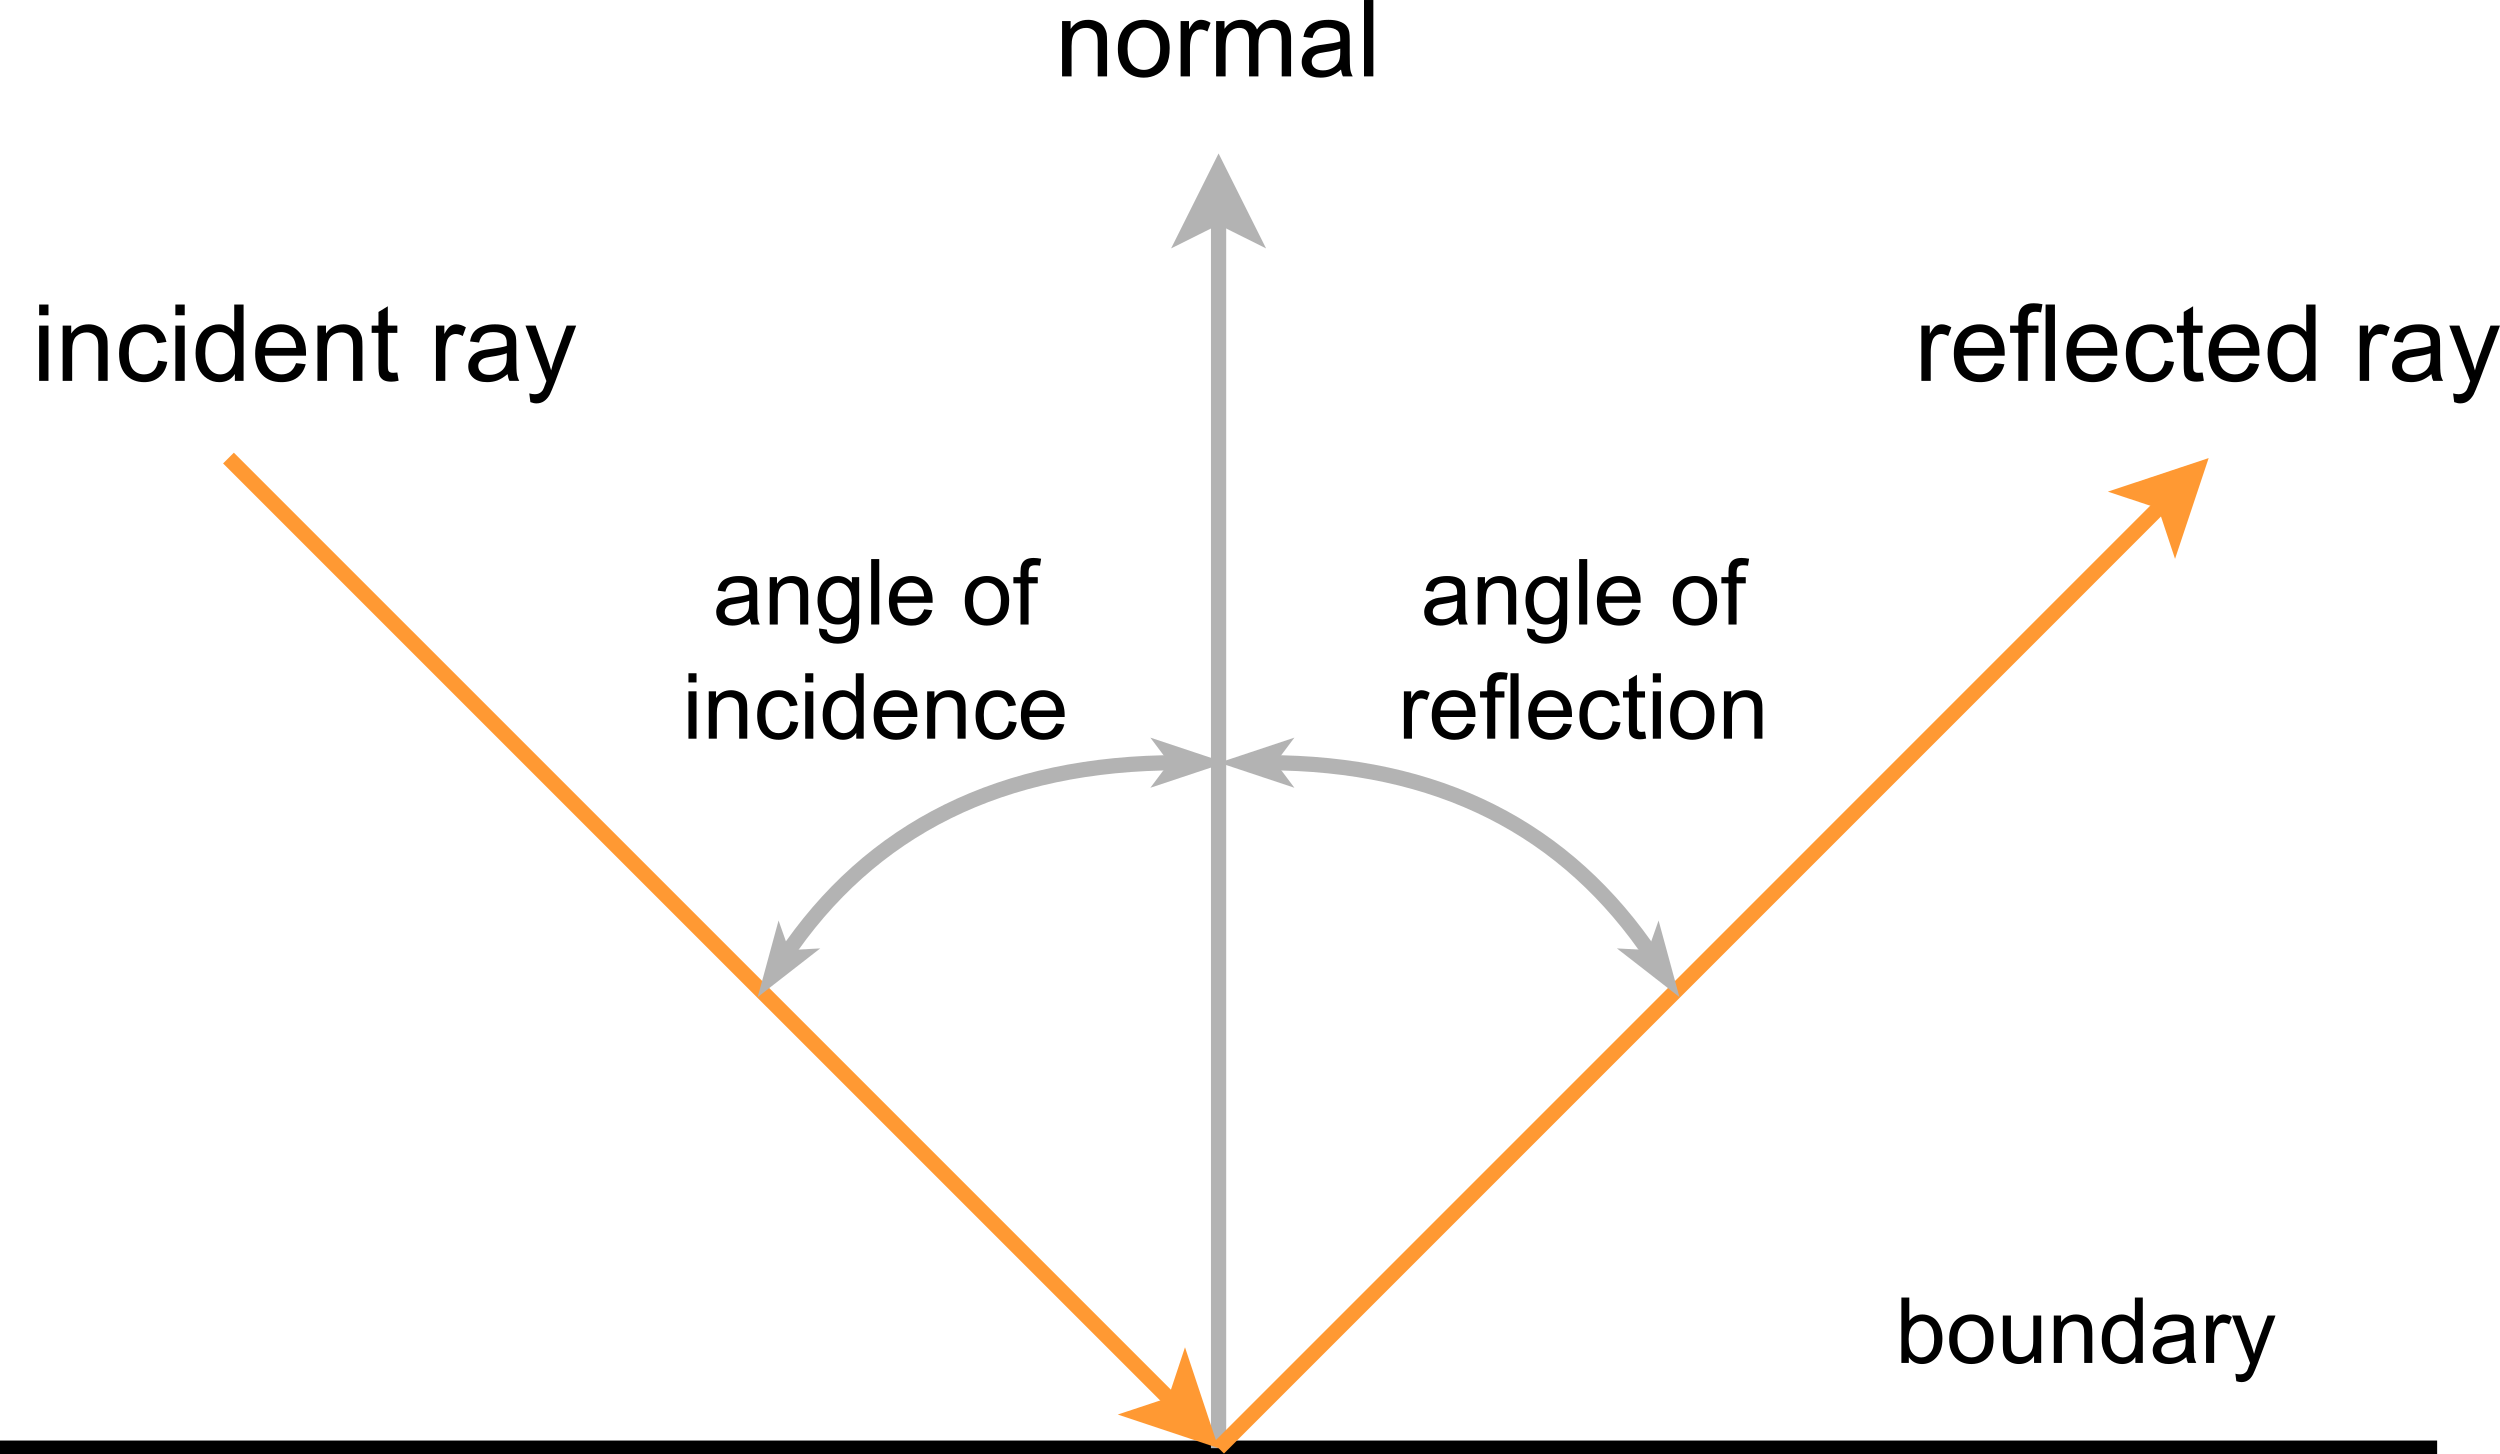 <?xml version="1.0" encoding="UTF-8" standalone="no"?>
<svg
   width="246.519pt"
   height="143.406pt"
   viewBox="0 0 246.519 143.406"
   version="1.1"
   id="svg702"
   content="%3Cmxfile%20host%3D%22app.diagrams.net%22%20modified%3D%222023-03-20T16%3A37%3A26.126Z%22%20agent%3D%225.0%20(X11%3B%20Linux%20x86_64)%20AppleWebKit%2F537.36%20(KHTML%2C%20like%20Gecko)%20Chrome%2F111.0.0.0%20Safari%2F537.36%22%20version%3D%2221.0.8%22%20etag%3D%22r8iJMtRQsde5p8gAmBaJ%22%20type%3D%22google%22%3E%3Cdiagram%20name%3D%22Page-1%22%20id%3D%22lM3KytFyArPr8g4kqbtb%22%3E7Vzfj%2BMmEP5rIrUPrWzIz8dN7vb6UqnSVuozsUnC1TY%2BTDbZ%2FvXFNsQ2kMTJ2U6y8a60GwYYzHwfmJlBGcBFuP%2FGULz5k%2Fo4GADH3w%2FglwEAs9FY%2FE0FH1IwdnPBmhE%2FF5UEb%2BQ%2FLIWOlG6Jj5NKQ05pwElcFXo0irDHKzLEGN1Vm61oUB01RmtsCN48FJjSf4jPN7l0CiaF%2FA9M1hs1sjue5TUhUo3lTJIN8umuJIJfB3DBKOX5p3C%2FwEFqO2WXvN%2FrkdrDgzEc8TodQN7hHQVbOTf5XPxDTXbN6DaWzTDjeG8zMVqq5o75CO5hYoIQmIaYsw%2FRRClyoOwj2QCckRTsCuNC1WhTMixwpBBJQNcH7cWcxQc5bbsJ4HkT4Mh%2FSWkjShGNhHC%2B4aHQ98UVH4V5Ih%2BnyhxRSjij%2Fx5YIaY9z7Vh36BUYSBgN1Bp%2BiPL7JWM4QBx8l5Vb7OIHOEvSsTAJXNrRkzolnlYtipzR3WUwEGg46Yp4oitMTcUZYAcplkLo%2BFFGHkBShLiXQZTLlnQgLJMIZxnv6JmRYKgJF8ib%2BrDewZWLazxGXzqAq0rgq3hPGofZw3NlYOgg2z4v77OZvARcNa2z0lDKLe4nMc9zDdczmB2mjDN4Tw5j7O3Ze8ZjCmoJuh%2Fb0h0GnjEuL1PVvVKgqBQXiqZjBH18qQJVO9K%2Bdjr4e5541ThdocNbRCuW484Ah70UWoWpw2SEw8M7OMUPMw1XsvKac%2FKO2ClcvmOkan2bqazRad3Q6wE%2BjJqmJUzCyvHAU9fZTR7joKe4x9bqip%2BSzI2vIgGLoj3GfKqXnxap%2F9RtBY9gUNX6XiRJ5znyMNKvXiwfIS8sbEWhMfHq2Svsk56ROUXrhShgKyjdAUIymEhn6f%2BIxFu9IusCInvp8PMdxvC8VuMvHTMHUPxmTd8KhGeJ0ckShVn5cExF7UG52WHaRViVSytiIllRejH4WucUMX%2Bn4F%2FeAR%2BiXiqJKP8I8HeJMgS1aGJ6rQtVN32UGV4FWCPC0s9Oaxqfx5VF2%2BXMIOO9m6JOaHR08PtTsDZvRq0BLctYngGbhPYxjaCiLIQBUcJkYuXTJc8L3OgSZVxWzuDGbhcpvNDUs39GbyJnXg4rJ6UJx0avEYEsfWExnCouQpTx7TAIXpeMYEei7nKBjXCa1XQbbSow8M3qRBtOTVjbv4IT%2F2hkFOhmfDUGLA2xXIgT3qnVgs2khJyawSuOrEgwtOV17AF9fDhOYu6jXCyRtDlp7Js37dhrIwpex9yq4XJTsZDalDuydNwri1IcRzF%2B8nD3Qjax03EKU49XIrmtkg%2FXioO2EIUPdCfMBmngH36vMeNmdOn4zRe1riA1fOygx2tT8hVeWm7dNZn5JrOyB1jvborfLOUnPUyWp%2BSaxbl7pM11stnfU6undULtEholzjbYnh9Uq5dvPUzaYdZOeu1rj4r9zjU6TAtZ71s1Qc9ugt6aK8FWNNFuOIUr%2BjSach6kf2YJOhD1maGs0Goa4QyHzaQcKDUw1EHXr1LuBoHZ%2FWoc3GAa2Z%2F4KYCCdAWeG3jJGoeKzhDURISQdPidNofOk5wFXR3YIVXXCO7wBFlKHdExyhMbRktkzhr4PwiScFF9a%2B9oyr3FrVI1V5j8Vza8lTh57wkdmFooMtbYtAM7RUROcsuWVlCIfbJNvzEyGivXXcMfh%2BZu2Jb0JjhudJ%2BZX3JPRsgh3LzcIhi8d0T%2BVGn%2BAIP%2BPV%2F%3C%2Fdiagram%3E%3C%2Fmxfile%3E"
   xmlns:xlink="http://www.w3.org/1999/xlink"
   xmlns="http://www.w3.org/2000/svg"
   xmlns:svg="http://www.w3.org/2000/svg">
  <defs
     id="defs116">
    <g
       id="g105">
      <g
         id="glyph-0-0" />
      <g
         id="glyph-0-1">
        <path
           d="m 3.641,-0.578 c -0.293,0.25 -0.574,0.43 -0.844,0.531 -0.273,0.102 -0.562,0.156 -0.875,0.156 -0.512,0 -0.906,-0.125 -1.188,-0.375 -0.273,-0.25 -0.406,-0.57 -0.406,-0.969 0,-0.227 0.051,-0.438 0.156,-0.625 0.102,-0.188 0.238,-0.336 0.406,-0.453 C 1.055,-2.426 1.25,-2.516 1.469,-2.578 1.613,-2.617 1.848,-2.656 2.172,-2.688 c 0.633,-0.082 1.102,-0.176 1.406,-0.281 0,-0.102 0,-0.172 0,-0.203 0,-0.32 -0.074,-0.551 -0.219,-0.688 -0.199,-0.176 -0.5,-0.266 -0.906,-0.266 -0.375,0 -0.652,0.07 -0.828,0.203 -0.18,0.125 -0.309,0.355 -0.391,0.688 L 0.469,-3.344 C 0.531,-3.676 0.641,-3.941 0.797,-4.141 0.961,-4.348 1.195,-4.504 1.5,-4.609 1.812,-4.723 2.172,-4.781 2.578,-4.781 c 0.395,0 0.719,0.047 0.969,0.141 0.25,0.094 0.43,0.215 0.547,0.359 0.113,0.137 0.195,0.312 0.25,0.531 0.02,0.137 0.031,0.383 0.031,0.734 v 1.062 c 0,0.73 0.016,1.195 0.047,1.391 C 4.461,-0.363 4.531,-0.176 4.625,0 H 3.797 c -0.074,-0.164 -0.125,-0.359 -0.156,-0.578 z m -0.062,-1.766 c -0.293,0.117 -0.727,0.215 -1.297,0.297 -0.324,0.043 -0.555,0.094 -0.688,0.156 -0.137,0.062 -0.242,0.152 -0.312,0.266 -0.074,0.105 -0.109,0.23 -0.109,0.375 0,0.211 0.078,0.387 0.234,0.531 0.164,0.137 0.398,0.203 0.703,0.203 0.312,0 0.582,-0.066 0.812,-0.203 0.238,-0.133 0.414,-0.316 0.531,-0.547 0.082,-0.176 0.125,-0.441 0.125,-0.797 z m 0,0"
           id="path3" />
      </g>
      <g
         id="glyph-0-2">
        <path
           d="M 0.594,0 V -4.672 H 1.312 v 0.656 c 0.344,-0.508 0.836,-0.766 1.484,-0.766 0.281,0 0.535,0.055 0.766,0.156 0.238,0.094 0.414,0.227 0.531,0.391 0.125,0.168 0.207,0.367 0.25,0.594 C 4.375,-3.492 4.391,-3.238 4.391,-2.875 V 0 H 3.594 V -2.844 C 3.594,-3.164 3.562,-3.406 3.5,-3.562 3.445,-3.727 3.336,-3.859 3.172,-3.953 3.016,-4.047 2.832,-4.094 2.625,-4.094 2.289,-4.094 2,-3.984 1.75,-3.766 1.508,-3.555 1.391,-3.148 1.391,-2.547 V 0 Z m 0,0"
           id="path6" />
      </g>
      <g
         id="glyph-0-3">
        <path
           d="M 0.453,0.391 1.219,0.5 C 1.25,0.738 1.336,0.91 1.484,1.016 c 0.195,0.145 0.469,0.219 0.812,0.219 0.363,0 0.645,-0.074 0.844,-0.219 C 3.336,0.867 3.473,0.664 3.547,0.406 3.586,0.238 3.609,-0.098 3.609,-0.609 3.254,-0.203 2.82,0 2.312,0 1.664,0 1.164,-0.227 0.812,-0.688 0.469,-1.156 0.297,-1.711 0.297,-2.359 c 0,-0.445 0.078,-0.859 0.234,-1.234 0.164,-0.383 0.398,-0.676 0.703,-0.875 0.301,-0.207 0.66,-0.312 1.078,-0.312 0.551,0 1.008,0.227 1.375,0.672 v -0.562 h 0.719 v 4.031 c 0,0.727 -0.074,1.242 -0.219,1.547 -0.148,0.312 -0.383,0.551 -0.703,0.719 -0.324,0.176 -0.719,0.266 -1.188,0.266 -0.555,0 -1,-0.125 -1.344,-0.375 -0.344,-0.25 -0.512,-0.625 -0.5,-1.125 z m 0.656,-2.812 c 0,0.617 0.117,1.062 0.359,1.344 0.238,0.281 0.547,0.422 0.922,0.422 0.363,0 0.664,-0.141 0.906,-0.422 0.25,-0.281 0.375,-0.719 0.375,-1.312 0,-0.57 -0.133,-1.004 -0.391,-1.297 -0.25,-0.289 -0.555,-0.438 -0.906,-0.438 -0.355,0 -0.656,0.148 -0.906,0.438 -0.242,0.281 -0.359,0.703 -0.359,1.266 z m 0,0"
           id="path9" />
      </g>
      <g
         id="glyph-0-4">
        <path
           d="M 0.578,0 V -6.453 H 1.375 V 0 Z m 0,0"
           id="path12" />
      </g>
      <g
         id="glyph-0-5">
        <path
           d="m 3.797,-1.5 0.812,0.094 c -0.125,0.48 -0.367,0.855 -0.719,1.125 -0.344,0.262 -0.789,0.391 -1.328,0.391 -0.688,0 -1.234,-0.207 -1.641,-0.625 -0.398,-0.426 -0.594,-1.02 -0.594,-1.781 0,-0.789 0.203,-1.398 0.609,-1.828 0.406,-0.438 0.93,-0.656 1.578,-0.656 0.625,0 1.133,0.215 1.531,0.641 0.395,0.43 0.594,1.027 0.594,1.797 0,0.043 0,0.109 0,0.203 H 1.156 c 0.02,0.523 0.16,0.918 0.422,1.188 0.27,0.273 0.598,0.406 0.984,0.406 0.289,0 0.535,-0.07 0.734,-0.219 0.207,-0.156 0.375,-0.398 0.5,-0.734 z M 1.188,-2.781 H 3.797 C 3.766,-3.176 3.664,-3.473 3.5,-3.672 3.25,-3.973 2.922,-4.125 2.516,-4.125 c -0.355,0 -0.656,0.121 -0.906,0.359 -0.25,0.242 -0.391,0.57 -0.422,0.984 z m 0,0"
           id="path15" />
      </g>
      <g
         id="glyph-0-6" />
      <g
         id="glyph-0-7">
        <path
           d="m 0.297,-2.344 c 0,-0.863 0.238,-1.504 0.719,-1.922 0.406,-0.344 0.895,-0.516 1.469,-0.516 0.645,0 1.172,0.215 1.578,0.641 0.406,0.418 0.609,0.996 0.609,1.734 0,0.605 -0.09,1.078 -0.266,1.422 -0.18,0.344 -0.438,0.617 -0.781,0.812 -0.344,0.188 -0.727,0.281 -1.141,0.281 -0.648,0 -1.172,-0.207 -1.578,-0.625 C 0.5,-0.941 0.297,-1.551 0.297,-2.344 Z m 0.812,0 c 0,0.605 0.129,1.059 0.391,1.359 0.258,0.293 0.586,0.438 0.984,0.438 0.395,0 0.723,-0.145 0.984,-0.438 0.258,-0.301 0.391,-0.758 0.391,-1.375 0,-0.582 -0.133,-1.02 -0.391,-1.312 C 3.207,-3.973 2.879,-4.125 2.484,-4.125 2.086,-4.125 1.758,-3.973 1.5,-3.672 1.238,-3.379 1.109,-2.938 1.109,-2.344 Z m 0,0"
           id="path19" />
      </g>
      <g
         id="glyph-0-8">
        <path
           d="M 0.781,0 V -4.062 H 0.078 V -4.672 H 0.781 v -0.5 c 0,-0.312 0.031,-0.547 0.094,-0.703 0.07,-0.207 0.203,-0.375 0.391,-0.5 0.195,-0.125 0.469,-0.188 0.812,-0.188 0.219,0 0.461,0.027 0.734,0.078 l -0.109,0.688 C 2.535,-5.828 2.379,-5.844 2.234,-5.844 c -0.242,0 -0.414,0.055 -0.516,0.156 -0.094,0.105 -0.141,0.297 -0.141,0.578 v 0.438 h 0.906 V -4.062 H 1.578 V 0 Z m 0,0"
           id="path22" />
      </g>
      <g
         id="glyph-0-9">
        <path
           d="m 0.594,-5.547 v -0.906 h 0.797 v 0.906 z M 0.594,0 V -4.672 H 1.391 V 0 Z m 0,0"
           id="path25" />
      </g>
      <g
         id="glyph-0-10">
        <path
           d="m 3.641,-1.719 0.781,0.109 c -0.086,0.531 -0.305,0.953 -0.656,1.266 -0.344,0.305 -0.773,0.453 -1.281,0.453 -0.648,0 -1.164,-0.207 -1.547,-0.625 C 0.551,-0.941 0.359,-1.539 0.359,-2.312 c 0,-0.508 0.082,-0.953 0.25,-1.328 0.164,-0.383 0.414,-0.672 0.75,-0.859 0.344,-0.188 0.719,-0.281 1.125,-0.281 0.508,0 0.926,0.133 1.25,0.391 0.32,0.25 0.523,0.617 0.609,1.094 L 3.578,-3.188 C 3.504,-3.5 3.375,-3.734 3.188,-3.891 3,-4.047 2.773,-4.125 2.516,-4.125 c -0.398,0 -0.719,0.148 -0.969,0.438 -0.25,0.281 -0.375,0.73 -0.375,1.344 0,0.625 0.117,1.086 0.359,1.375 0.238,0.281 0.551,0.422 0.938,0.422 0.312,0 0.57,-0.094 0.781,-0.281 0.207,-0.195 0.336,-0.492 0.391,-0.891 z m 0,0"
           id="path28" />
      </g>
      <g
         id="glyph-0-11">
        <path
           d="M 3.625,0 V -0.594 C 3.332,-0.125 2.895,0.109 2.312,0.109 c -0.367,0 -0.703,-0.105 -1.016,-0.312 C 0.984,-0.41 0.738,-0.695 0.562,-1.062 c -0.168,-0.363 -0.25,-0.785 -0.25,-1.266 0,-0.469 0.078,-0.891 0.234,-1.266 0.156,-0.383 0.383,-0.676 0.688,-0.875 0.312,-0.207 0.66,-0.312 1.047,-0.312 0.281,0 0.531,0.062 0.75,0.188 0.227,0.117 0.41,0.266 0.547,0.453 v -2.312 h 0.781 V 0 Z m -2.5,-2.328 c 0,0.594 0.125,1.043 0.375,1.344 0.25,0.293 0.547,0.438 0.891,0.438 0.352,0 0.648,-0.141 0.891,-0.422 0.238,-0.281 0.359,-0.711 0.359,-1.297 0,-0.645 -0.125,-1.113 -0.375,-1.406 C 3.023,-3.973 2.723,-4.125 2.359,-4.125 2.004,-4.125 1.707,-3.977 1.469,-3.688 1.238,-3.406 1.125,-2.953 1.125,-2.328 Z m 0,0"
           id="path31" />
      </g>
      <g
         id="glyph-0-12">
        <path
           d="m 0.578,0 v -4.672 h 0.719 v 0.703 c 0.188,-0.332 0.352,-0.551 0.5,-0.656 0.156,-0.102 0.328,-0.156 0.516,-0.156 0.27,0 0.539,0.086 0.812,0.25 L 2.859,-3.797 C 2.66,-3.91 2.461,-3.969 2.266,-3.969 c -0.168,0 -0.324,0.055 -0.469,0.156 -0.137,0.105 -0.23,0.25 -0.281,0.438 C 1.422,-3.094 1.375,-2.785 1.375,-2.453 V 0 Z m 0,0"
           id="path34" />
      </g>
      <g
         id="glyph-0-13">
        <path
           d="m 2.328,-0.703 0.109,0.688 C 2.219,0.035 2.02,0.062 1.844,0.062 1.551,0.062 1.328,0.016 1.172,-0.078 1.016,-0.172 0.898,-0.289 0.828,-0.438 0.766,-0.582 0.734,-0.895 0.734,-1.375 V -4.062 H 0.156 v -0.609 h 0.578 v -1.156 L 1.531,-6.312 v 1.641 H 2.328 V -4.062 H 1.531 v 2.734 c 0,0.23 0.008,0.375 0.031,0.438 0.031,0.062 0.078,0.117 0.141,0.156 0.062,0.043 0.156,0.062 0.281,0.062 0.082,0 0.195,-0.008 0.344,-0.031 z m 0,0"
           id="path37" />
      </g>
      <g
         id="glyph-0-14">
        <path
           d="M 1.328,0 H 0.594 V -6.453 H 1.375 v 2.297 c 0.344,-0.414 0.77,-0.625 1.281,-0.625 0.289,0 0.562,0.059 0.812,0.172 0.258,0.117 0.473,0.281 0.641,0.5 0.164,0.211 0.297,0.461 0.391,0.75 0.094,0.293 0.141,0.609 0.141,0.953 0,0.805 -0.199,1.422 -0.594,1.859 -0.398,0.438 -0.871,0.656 -1.422,0.656 -0.555,0 -0.984,-0.227 -1.297,-0.688 z M 1.312,-2.375 c 0,0.562 0.078,0.969 0.234,1.219 0.25,0.406 0.586,0.609 1.016,0.609 0.344,0 0.641,-0.148 0.891,-0.453 0.25,-0.301 0.375,-0.75 0.375,-1.344 0,-0.602 -0.121,-1.051 -0.359,-1.344 C 3.227,-3.977 2.938,-4.125 2.594,-4.125 2.25,-4.125 1.945,-3.973 1.688,-3.672 1.438,-3.379 1.312,-2.945 1.312,-2.375 Z m 0,0"
           id="path40" />
      </g>
      <g
         id="glyph-0-15">
        <path
           d="M 3.656,0 V -0.688 C 3.289,-0.156 2.797,0.109 2.172,0.109 1.898,0.109 1.645,0.055 1.406,-0.047 1.164,-0.16 0.988,-0.297 0.875,-0.453 0.758,-0.609 0.676,-0.801 0.625,-1.031 0.594,-1.188 0.578,-1.438 0.578,-1.781 V -4.672 H 1.375 v 2.594 c 0,0.406 0.016,0.684 0.047,0.828 0.051,0.211 0.156,0.375 0.312,0.5 0.164,0.117 0.363,0.172 0.594,0.172 0.238,0 0.461,-0.055 0.672,-0.172 0.207,-0.125 0.352,-0.289 0.438,-0.5 0.094,-0.219 0.141,-0.523 0.141,-0.922 v -2.5 h 0.781 V 0 Z m 0,0"
           id="path43" />
      </g>
      <g
         id="glyph-0-16">
        <path
           d="M 0.562,1.797 0.469,1.062 C 0.645,1.102 0.797,1.125 0.922,1.125 1.098,1.125 1.238,1.094 1.344,1.031 1.445,0.977 1.535,0.898 1.609,0.797 1.66,0.711 1.738,0.516 1.844,0.203 1.863,0.16 1.891,0.098 1.922,0.016 l -1.781,-4.688 H 1 l 0.969,2.703 c 0.125,0.344 0.238,0.703 0.344,1.078 0.094,-0.363 0.203,-0.719 0.328,-1.062 l 1,-2.719 h 0.781 l -1.766,4.75 C 2.457,0.586 2.305,0.941 2.203,1.141 2.066,1.398 1.906,1.586 1.719,1.703 c -0.18,0.125 -0.398,0.188 -0.656,0.188 -0.148,0 -0.312,-0.031 -0.5,-0.094 z m 0,0"
           id="path46" />
      </g>
      <g
         id="glyph-0-17">
        <path
           d="m 0.281,-1.391 0.781,-0.125 c 0.039,0.312 0.16,0.555 0.359,0.719 0.207,0.168 0.488,0.25 0.844,0.25 0.363,0 0.633,-0.07 0.812,-0.219 0.176,-0.145 0.266,-0.32 0.266,-0.531 0,-0.176 -0.078,-0.316 -0.234,-0.422 -0.105,-0.062 -0.375,-0.148 -0.812,-0.266 -0.574,-0.145 -0.977,-0.27 -1.203,-0.375 -0.23,-0.102 -0.402,-0.25 -0.516,-0.438 C 0.461,-2.992 0.406,-3.207 0.406,-3.438 c 0,-0.207 0.047,-0.398 0.141,-0.578 0.102,-0.176 0.234,-0.32 0.391,-0.438 0.125,-0.094 0.289,-0.172 0.5,-0.234 0.219,-0.062 0.445,-0.094 0.688,-0.094 0.375,0 0.695,0.055 0.969,0.156 0.281,0.105 0.484,0.25 0.609,0.438 0.133,0.18 0.227,0.418 0.281,0.719 l -0.781,0.109 C 3.172,-3.598 3.07,-3.785 2.906,-3.922 2.738,-4.055 2.5,-4.125 2.188,-4.125 c -0.367,0 -0.625,0.062 -0.781,0.188 -0.156,0.117 -0.234,0.25 -0.234,0.406 0,0.105 0.031,0.199 0.094,0.281 0.07,0.086 0.176,0.156 0.312,0.219 0.07,0.023 0.305,0.09 0.703,0.203 0.551,0.148 0.938,0.266 1.156,0.359 0.227,0.094 0.406,0.234 0.531,0.422 0.125,0.18 0.188,0.402 0.188,0.672 0,0.262 -0.078,0.512 -0.234,0.75 -0.148,0.23 -0.367,0.414 -0.656,0.547 -0.293,0.125 -0.621,0.188 -0.984,0.188 -0.617,0 -1.086,-0.125 -1.406,-0.375 -0.312,-0.258 -0.512,-0.633 -0.594,-1.125 z m 0,0"
           id="path49" />
      </g>
      <g
         id="glyph-0-18">
        <path
           d="m 0.594,0 v -4.672 h 0.703 v 0.656 C 1.441,-4.242 1.633,-4.426 1.875,-4.562 c 0.25,-0.145 0.531,-0.219 0.844,-0.219 0.344,0 0.625,0.074 0.844,0.219 0.227,0.148 0.391,0.344 0.484,0.594 0.363,-0.539 0.844,-0.812 1.438,-0.812 0.469,0 0.82,0.133 1.062,0.391 0.25,0.25 0.375,0.648 0.375,1.188 V 0 h -0.781 v -2.938 c 0,-0.32 -0.027,-0.551 -0.078,-0.688 -0.055,-0.145 -0.148,-0.258 -0.281,-0.344 -0.137,-0.082 -0.293,-0.125 -0.469,-0.125 -0.336,0 -0.609,0.109 -0.828,0.328 -0.211,0.219 -0.312,0.57 -0.312,1.047 V 0 H 3.375 v -3.031 c 0,-0.352 -0.07,-0.617 -0.203,-0.797 -0.125,-0.176 -0.336,-0.266 -0.625,-0.266 -0.23,0 -0.438,0.062 -0.625,0.188 -0.188,0.117 -0.324,0.289 -0.406,0.516 -0.086,0.219 -0.125,0.543 -0.125,0.969 V 0 Z m 0,0"
           id="path52" />
      </g>
      <g
         id="glyph-1-0" />
      <g
         id="glyph-1-1">
        <path
           d="m 0.703,-6.469 v -1.062 H 1.625 v 1.062 z m 0,6.469 V -5.453 H 1.625 V 0 Z m 0,0"
           id="path56" />
      </g>
      <g
         id="glyph-1-2">
        <path
           d="m 0.688,0 v -5.453 h 0.844 v 0.781 c 0.395,-0.602 0.973,-0.906 1.734,-0.906 0.32,0 0.617,0.062 0.891,0.188 0.281,0.117 0.488,0.273 0.625,0.469 0.133,0.188 0.234,0.414 0.297,0.672 C 5.109,-4.082 5.125,-3.785 5.125,-3.359 V 0 H 4.203 v -3.312 c 0,-0.375 -0.039,-0.656 -0.109,-0.844 C 4.02,-4.344 3.891,-4.492 3.703,-4.609 3.523,-4.723 3.312,-4.781 3.062,-4.781 c -0.398,0 -0.734,0.125 -1.016,0.375 C 1.766,-4.156 1.625,-3.68 1.625,-2.984 V 0 Z m 0,0"
           id="path59" />
      </g>
      <g
         id="glyph-1-3">
        <path
           d="m 4.25,-2 0.906,0.125 c -0.094,0.625 -0.352,1.117 -0.766,1.469 -0.406,0.355 -0.906,0.531 -1.5,0.531 -0.75,0 -1.355,-0.242 -1.812,-0.734 -0.449,-0.488 -0.672,-1.188 -0.672,-2.094 0,-0.594 0.098,-1.109 0.297,-1.547 0.195,-0.438 0.492,-0.766 0.891,-0.984 0.395,-0.227 0.828,-0.344 1.297,-0.344 0.594,0 1.078,0.152 1.453,0.453 0.375,0.305 0.617,0.73 0.734,1.281 l -0.906,0.125 C 4.086,-4.082 3.938,-4.352 3.719,-4.531 3.5,-4.719 3.238,-4.812 2.938,-4.812 c -0.469,0 -0.852,0.168 -1.141,0.5 -0.293,0.336 -0.438,0.859 -0.438,1.578 0,0.742 0.141,1.277 0.422,1.609 0.281,0.324 0.645,0.484 1.094,0.484 0.363,0 0.664,-0.109 0.906,-0.328 C 4.031,-1.188 4.188,-1.531 4.25,-2 Z m 0,0"
           id="path62" />
      </g>
      <g
         id="glyph-1-4">
        <path
           d="M 4.234,0 V -0.688 C 3.891,-0.145 3.379,0.125 2.703,0.125 2.266,0.125 1.863,0.004 1.5,-0.234 c -0.367,-0.238 -0.648,-0.57 -0.844,-1 -0.199,-0.438 -0.297,-0.93 -0.297,-1.484 0,-0.539 0.086,-1.035 0.266,-1.484 0.188,-0.445 0.461,-0.785 0.828,-1.016 0.363,-0.238 0.77,-0.359 1.219,-0.359 0.32,0 0.609,0.074 0.859,0.219 0.258,0.137 0.473,0.312 0.641,0.531 V -7.531 H 5.094 V 0 Z M 1.312,-2.719 c 0,0.699 0.145,1.219 0.438,1.562 0.289,0.344 0.641,0.516 1.047,0.516 0.406,0 0.75,-0.16 1.031,-0.484 C 4.109,-1.457 4.25,-1.961 4.25,-2.641 4.25,-3.391 4.102,-3.938 3.812,-4.281 3.531,-4.633 3.176,-4.812 2.75,-4.812 c -0.406,0 -0.75,0.168 -1.031,0.5 -0.273,0.336 -0.406,0.867 -0.406,1.594 z m 0,0"
           id="path65" />
      </g>
      <g
         id="glyph-1-5">
        <path
           d="M 4.422,-1.75 5.375,-1.641 c -0.148,0.562 -0.422,1 -0.828,1.312 C 4.141,-0.023 3.617,0.125 2.984,0.125 c -0.805,0 -1.438,-0.242 -1.906,-0.734 -0.461,-0.488 -0.688,-1.18 -0.688,-2.078 0,-0.914 0.234,-1.625 0.703,-2.125 0.469,-0.508 1.082,-0.766 1.844,-0.766 0.727,0 1.32,0.25 1.781,0.75 0.457,0.492 0.688,1.188 0.688,2.094 0,0.055 0,0.137 0,0.25 h -4.062 c 0.031,0.594 0.195,1.055 0.5,1.375 0.312,0.312 0.691,0.469 1.141,0.469 0.344,0 0.633,-0.086 0.875,-0.266 0.238,-0.176 0.426,-0.457 0.562,-0.844 z m -3.031,-1.5 H 4.438 C 4.395,-3.707 4.281,-4.051 4.094,-4.281 3.789,-4.633 3.406,-4.812 2.938,-4.812 2.52,-4.812 2.164,-4.672 1.875,-4.391 1.582,-4.109 1.422,-3.727 1.391,-3.25 Z m 0,0"
           id="path68" />
      </g>
      <g
         id="glyph-1-6">
        <path
           d="m 2.719,-0.828 0.125,0.812 c -0.262,0.062 -0.496,0.094 -0.703,0.094 -0.336,0 -0.594,-0.055 -0.781,-0.156 C 1.18,-0.191 1.051,-0.332 0.969,-0.5 0.895,-0.676 0.859,-1.039 0.859,-1.594 V -4.734 H 0.188 v -0.719 h 0.672 v -1.344 l 0.922,-0.562 v 1.906 h 0.938 v 0.719 h -0.938 v 3.188 c 0,0.262 0.016,0.434 0.047,0.516 0.031,0.074 0.082,0.133 0.156,0.172 0.07,0.043 0.18,0.062 0.328,0.062 0.094,0 0.227,-0.008 0.406,-0.031 z m 0,0"
           id="path71" />
      </g>
      <g
         id="glyph-1-7" />
      <g
         id="glyph-1-8">
        <path
           d="M 0.688,0 V -5.453 H 1.516 V -4.625 c 0.207,-0.383 0.398,-0.641 0.578,-0.766 0.188,-0.125 0.391,-0.188 0.609,-0.188 0.301,0 0.613,0.102 0.938,0.297 l -0.312,0.859 C 3.098,-4.555 2.875,-4.625 2.656,-4.625 c -0.211,0 -0.398,0.062 -0.562,0.188 -0.156,0.125 -0.266,0.293 -0.328,0.5 -0.105,0.336 -0.156,0.695 -0.156,1.078 V 0 Z m 0,0"
           id="path75" />
      </g>
      <g
         id="glyph-1-9">
        <path
           d="m 4.25,-0.672 c -0.344,0.293 -0.68,0.5 -1,0.625 C 2.938,0.066 2.602,0.125 2.25,0.125 1.645,0.125 1.18,-0.02 0.859,-0.312 0.535,-0.602 0.375,-0.977 0.375,-1.438 c 0,-0.27 0.062,-0.516 0.188,-0.734 0.125,-0.219 0.281,-0.395 0.469,-0.531 C 1.227,-2.836 1.453,-2.938 1.703,-3 c 0.188,-0.051 0.461,-0.098 0.828,-0.141 0.738,-0.094 1.285,-0.195 1.641,-0.312 0,-0.133 0,-0.219 0,-0.25 0,-0.375 -0.086,-0.641 -0.25,-0.797 -0.242,-0.207 -0.594,-0.312 -1.062,-0.312 -0.43,0 -0.746,0.078 -0.953,0.234 C 1.695,-4.43 1.539,-4.164 1.438,-3.781 L 0.547,-3.891 C 0.617,-4.285 0.75,-4.598 0.938,-4.828 1.133,-5.066 1.41,-5.25 1.766,-5.375 2.117,-5.508 2.531,-5.578 3,-5.578 c 0.469,0 0.844,0.059 1.125,0.172 0.289,0.105 0.504,0.242 0.641,0.406 0.145,0.168 0.242,0.375 0.297,0.625 0.031,0.156 0.047,0.445 0.047,0.859 v 1.234 c 0,0.855 0.02,1.398 0.062,1.625 C 5.211,-0.426 5.289,-0.207 5.406,0 H 4.438 C 4.344,-0.188 4.281,-0.41 4.25,-0.672 Z m -0.078,-2.062 c -0.336,0.137 -0.836,0.25 -1.5,0.344 -0.387,0.055 -0.656,0.117 -0.812,0.188 -0.156,0.074 -0.281,0.18 -0.375,0.312 -0.086,0.125 -0.125,0.266 -0.125,0.422 0,0.25 0.094,0.461 0.281,0.625 0.188,0.168 0.461,0.25 0.828,0.25 0.352,0 0.664,-0.078 0.938,-0.234 0.281,-0.156 0.488,-0.367 0.625,-0.641 0.094,-0.207 0.141,-0.516 0.141,-0.922 z m 0,0"
           id="path78" />
      </g>
      <g
         id="glyph-1-10">
        <path
           d="M 0.656,2.094 0.547,1.234 C 0.754,1.285 0.93,1.312 1.078,1.312 c 0.207,0 0.367,-0.039 0.484,-0.109 0.125,-0.062 0.227,-0.156 0.312,-0.281 0.062,-0.094 0.156,-0.324 0.281,-0.688 0.02,-0.055 0.047,-0.125 0.078,-0.219 l -2.062,-5.469 h 1 l 1.125,3.156 c 0.145,0.406 0.281,0.828 0.406,1.266 0.102,-0.426 0.227,-0.844 0.375,-1.25 l 1.156,-3.172 h 0.938 L 3.094,0.094 C 2.863,0.688 2.691,1.098 2.578,1.328 2.41,1.629 2.219,1.852 2,2 1.789,2.145 1.539,2.219 1.25,2.219 c -0.18,0 -0.375,-0.043 -0.594,-0.125 z m 0,0"
           id="path81" />
      </g>
      <g
         id="glyph-1-11">
        <path
           d="m 0.906,0 v -4.734 h -0.812 v -0.719 h 0.812 V -6.031 c 0,-0.363 0.035,-0.633 0.109,-0.812 C 1.098,-7.082 1.25,-7.273 1.469,-7.422 1.695,-7.578 2.016,-7.656 2.422,-7.656 c 0.258,0 0.547,0.031 0.859,0.094 L 3.141,-6.75 C 2.953,-6.789 2.773,-6.812 2.609,-6.812 2.328,-6.812 2.125,-6.75 2,-6.625 1.883,-6.508 1.828,-6.285 1.828,-5.953 v 0.5 h 1.062 v 0.719 h -1.062 V 0 Z m 0,0"
           id="path84" />
      </g>
      <g
         id="glyph-1-12">
        <path
           d="M 0.672,0 V -7.531 H 1.594 V 0 Z m 0,0"
           id="path87" />
      </g>
      <g
         id="glyph-1-13">
        <path
           d="m 0.344,-2.719 c 0,-1.008 0.281,-1.758 0.844,-2.25 0.469,-0.406 1.039,-0.609 1.719,-0.609 0.75,0 1.359,0.246 1.828,0.734 0.477,0.492 0.719,1.172 0.719,2.047 0,0.699 -0.105,1.25 -0.312,1.656 C 4.93,-0.742 4.625,-0.43 4.219,-0.203 3.82,0.016 3.383,0.125 2.906,0.125 2.145,0.125 1.523,-0.117 1.047,-0.609 0.578,-1.098 0.344,-1.801 0.344,-2.719 Z m 0.953,0 c 0,0.699 0.148,1.219 0.453,1.562 0.312,0.344 0.695,0.516 1.156,0.516 0.457,0 0.836,-0.172 1.141,-0.516 0.312,-0.352 0.469,-0.883 0.469,-1.594 0,-0.676 -0.156,-1.188 -0.469,-1.531 C 3.742,-4.633 3.363,-4.812 2.906,-4.812 2.445,-4.812 2.062,-4.641 1.75,-4.297 1.445,-3.953 1.297,-3.426 1.297,-2.719 Z m 0,0"
           id="path90" />
      </g>
      <g
         id="glyph-1-14">
        <path
           d="M 0.688,0 V -5.453 H 1.516 V -4.688 c 0.176,-0.27 0.406,-0.484 0.688,-0.641 0.281,-0.164 0.602,-0.25 0.969,-0.25 0.406,0 0.734,0.086 0.984,0.25 0.258,0.168 0.445,0.402 0.562,0.703 0.426,-0.633 0.984,-0.953 1.672,-0.953 0.539,0 0.957,0.152 1.25,0.453 0.289,0.305 0.438,0.762 0.438,1.375 V 0 H 7.156 V -3.438 C 7.156,-3.801 7.125,-4.066 7.062,-4.234 7.008,-4.398 6.906,-4.531 6.75,-4.625 6.594,-4.727 6.406,-4.781 6.188,-4.781 c -0.375,0 -0.695,0.133 -0.953,0.391 -0.25,0.25 -0.375,0.656 -0.375,1.219 V 0 H 3.938 v -3.547 c 0,-0.406 -0.078,-0.711 -0.234,-0.922 -0.148,-0.207 -0.391,-0.312 -0.734,-0.312 -0.262,0 -0.5,0.074 -0.719,0.219 C 2.031,-4.426 1.867,-4.227 1.766,-3.969 1.672,-3.707 1.625,-3.328 1.625,-2.828 V 0 Z m 0,0"
           id="path93" />
      </g>
      <g
         id="glyph-1-15">
        <path
           d="M 2.453,2.219 C 1.941,1.57 1.508,0.816 1.156,-0.047 0.812,-0.91 0.641,-1.801 0.641,-2.719 c 0,-0.82 0.129,-1.602 0.391,-2.344 0.312,-0.863 0.785,-1.727 1.422,-2.594 H 3.125 C 2.707,-6.945 2.43,-6.438 2.297,-6.125 2.086,-5.656 1.926,-5.164 1.812,-4.656 c -0.148,0.648 -0.219,1.293 -0.219,1.938 0,1.648 0.508,3.289 1.531,4.938 z m 0,0"
           id="path96" />
      </g>
      <g
         id="glyph-1-16">
        <path
           d="m 0.328,-1.625 0.906,-0.141 c 0.051,0.367 0.191,0.648 0.422,0.844 0.238,0.188 0.57,0.281 1,0.281 0.414,0 0.727,-0.082 0.938,-0.25 C 3.801,-1.066 3.906,-1.27 3.906,-1.5 3.906,-1.707 3.812,-1.875 3.625,-2 3.5,-2.082 3.188,-2.188 2.688,-2.312 2.008,-2.477 1.539,-2.625 1.281,-2.75 1.02,-2.875 0.82,-3.047 0.688,-3.266 0.551,-3.492 0.484,-3.738 0.484,-4 c 0,-0.25 0.051,-0.473 0.156,-0.672 0.113,-0.207 0.266,-0.383 0.453,-0.531 0.145,-0.102 0.344,-0.191 0.594,-0.266 0.25,-0.07 0.516,-0.109 0.797,-0.109 0.426,0 0.801,0.062 1.125,0.188 0.32,0.125 0.562,0.293 0.719,0.5 0.156,0.211 0.258,0.492 0.312,0.844 L 3.75,-3.922 c -0.043,-0.281 -0.164,-0.5 -0.359,-0.656 C 3.191,-4.734 2.91,-4.812 2.547,-4.812 c -0.418,0 -0.719,0.074 -0.906,0.219 C 1.461,-4.457 1.375,-4.297 1.375,-4.109 c 0,0.117 0.035,0.219 0.109,0.312 0.07,0.105 0.191,0.188 0.359,0.25 0.094,0.043 0.363,0.121 0.812,0.234 0.656,0.18 1.109,0.324 1.359,0.438 0.258,0.105 0.461,0.266 0.609,0.484 0.156,0.211 0.234,0.469 0.234,0.781 0,0.312 -0.094,0.605 -0.281,0.875 C 4.398,-0.461 4.141,-0.25 3.797,-0.094 3.461,0.051 3.082,0.125 2.656,0.125 c -0.711,0 -1.25,-0.145 -1.625,-0.438 C 0.664,-0.613 0.43,-1.051 0.328,-1.625 Z m 0,0"
           id="path99" />
      </g>
      <g
         id="glyph-1-17">
        <path
           d="m 1.297,2.219 h -0.656 c 1.02,-1.648 1.531,-3.289 1.531,-4.938 0,-0.645 -0.074,-1.285 -0.219,-1.922 -0.117,-0.508 -0.277,-1 -0.484,-1.469 C 1.332,-6.422 1.055,-6.938 0.641,-7.656 h 0.656 c 0.645,0.867 1.117,1.73 1.422,2.594 0.27,0.742 0.406,1.523 0.406,2.344 0,0.918 -0.18,1.809 -0.531,2.672 C 2.238,0.816 1.805,1.57 1.297,2.219 Z m 0,0"
           id="path102" />
      </g>
    </g>
    <clipPath
       id="clip-0">
      <path
         clip-rule="nonzero"
         d="M 2,219 H 138 V 346.816 H 2 Z m 0,0"
         id="path107" />
    </clipPath>
    <clipPath
       id="clip-1">
      <path
         clip-rule="nonzero"
         d="m 92,309 h 49 v 37.816 H 92 Z m 0,0"
         id="path110" />
    </clipPath>
    <clipPath
       id="clip-2">
      <path
         clip-rule="nonzero"
         d="M 99,224 H 236 V 346.816 H 99 Z m 0,0"
         id="path113" />
    </clipPath>
  </defs>
  <g
     id="g632"
     transform="translate(-0.75,-195.903)">
    <path
       fill="none"
       stroke-width="2"
       stroke-linecap="butt"
       stroke-linejoin="miter"
       stroke="#000000"
       stroke-opacity="1"
       stroke-miterlimit="10"
       d="M 0.999,451.002 H 321"
       transform="scale(0.751)"
       id="path118" />
    <path
       fill="none"
       stroke-width="2"
       stroke-linecap="butt"
       stroke-linejoin="miter"
       stroke="#b3b3b3"
       stroke-opacity="1"
       stroke-miterlimit="10"
       d="M 161,451.002 V 289.243"
       transform="scale(0.751)"
       id="path120" />
    <path
       fill-rule="nonzero"
       fill="#b3b3b3"
       fill-opacity="1"
       stroke-width="2"
       stroke-linecap="butt"
       stroke-linejoin="miter"
       stroke="#b3b3b3"
       stroke-opacity="1"
       stroke-miterlimit="10"
       d="m 161,283.238 4.002,8.003 -4.002,-1.998 -4.002,1.998 z m 0,0"
       transform="scale(0.751)"
       id="path122" />
    <g
       clip-path="url(#clip-0)"
       id="g126">
      <path
         fill="none"
         stroke-width="2"
         stroke-linecap="butt"
         stroke-linejoin="miter"
         stroke="#ff9933"
         stroke-opacity="1"
         stroke-miterlimit="10"
         d="M 30.998,321 155.182,445.179"
         transform="scale(0.751)"
         id="path124" />
    </g>
    <path
       fill-rule="nonzero"
       fill="#ff9933"
       fill-opacity="1"
       d="m 119.672,337.371 -6.371,-2.125 3.191,-1.059 1.059,-3.191 z m 0,0"
       id="path128" />
    <g
       clip-path="url(#clip-1)"
       id="g132">
      <path
         fill="none"
         stroke-width="2"
         stroke-linecap="butt"
         stroke-linejoin="miter"
         stroke="#ff9933"
         stroke-opacity="1"
         stroke-miterlimit="10"
         d="m 159.418,449.42 -8.487,-2.831 4.251,-1.41 1.41,-4.251 z m 0,0"
         transform="scale(0.751)"
         id="path130" />
    </g>
    <g
       clip-path="url(#clip-2)"
       id="g136">
      <path
         fill="none"
         stroke-width="2"
         stroke-linecap="butt"
         stroke-linejoin="miter"
         stroke="#ff9933"
         stroke-opacity="1"
         stroke-miterlimit="10"
         d="M 161,451.002 285.178,326.818"
         transform="scale(0.751)"
         id="path134" />
    </g>
    <path
       fill-rule="nonzero"
       fill="#ff9933"
       fill-opacity="1"
       stroke-width="2"
       stroke-linecap="butt"
       stroke-linejoin="miter"
       stroke="#ff9933"
       stroke-opacity="1"
       stroke-miterlimit="10"
       d="m 289.419,322.582 -2.831,8.487 -1.41,-4.251 -4.246,-1.41 z m 0,0"
       transform="scale(0.751)"
       id="path138" />
    <path
       fill="none"
       stroke-width="2"
       stroke-linecap="butt"
       stroke-linejoin="miter"
       stroke="#b3b3b3"
       stroke-opacity="1"
       stroke-miterlimit="10"
       d="m 103.9,386.638 c 11.401,-17.094 28.687,-25.638 51.859,-25.638"
       transform="scale(0.751)"
       id="path140" />
    <path
       fill-rule="nonzero"
       fill="#b3b3b3"
       fill-opacity="1"
       stroke-width="2"
       stroke-linecap="butt"
       stroke-linejoin="miter"
       stroke="#b3b3b3"
       stroke-opacity="1"
       stroke-miterlimit="10"
       d="m 102.24,389.141 1.108,-4.069 0.552,1.566 1.67,-0.088 z m 0,0"
       transform="scale(0.751)"
       id="path142" />
    <path
       fill-rule="nonzero"
       fill="#b3b3b3"
       fill-opacity="1"
       stroke-width="2"
       stroke-linecap="butt"
       stroke-linejoin="miter"
       stroke="#b3b3b3"
       stroke-opacity="1"
       stroke-miterlimit="10"
       d="m 158.762,361 -4.002,1.332 0.999,-1.332 -0.999,-1.332 z m 0,0"
       transform="scale(0.751)"
       id="path144" />
    <path
       fill="none"
       stroke-width="2"
       stroke-linecap="butt"
       stroke-linejoin="miter"
       stroke="#b3b3b3"
       stroke-opacity="1"
       stroke-miterlimit="10"
       d="m 167.239,361 c 22.506,0 39.459,8.544 50.86,25.638"
       transform="scale(0.751)"
       id="path146" />
    <path
       fill-rule="nonzero"
       fill="#b3b3b3"
       fill-opacity="1"
       stroke-width="2"
       stroke-linecap="butt"
       stroke-linejoin="miter"
       stroke="#b3b3b3"
       stroke-opacity="1"
       stroke-miterlimit="10"
       d="m 164.241,361 3.996,-1.332 -0.999,1.332 0.999,1.332 z m 0,0"
       transform="scale(0.751)"
       id="path148" />
    <path
       fill-rule="nonzero"
       fill="#b3b3b3"
       fill-opacity="1"
       stroke-width="2"
       stroke-linecap="butt"
       stroke-linejoin="miter"
       stroke="#b3b3b3"
       stroke-opacity="1"
       stroke-miterlimit="10"
       d="m 219.759,389.141 -3.33,-2.591 1.67,0.088 0.552,-1.566 z m 0,0"
       transform="scale(0.751)"
       id="path150" />
    <g
       fill="#000000"
       fill-opacity="1"
       id="g168">
      <use
         xlink:href="#glyph-0-1"
         x="71.045"
         y="257.484"
         id="use152" />
      <use
         xlink:href="#glyph-0-2"
         x="76.055"
         y="257.484"
         id="use154" />
      <use
         xlink:href="#glyph-0-3"
         x="81.065"
         y="257.484"
         id="use156" />
      <use
         xlink:href="#glyph-0-4"
         x="86.075"
         y="257.484"
         id="use158" />
      <use
         xlink:href="#glyph-0-5"
         x="88.076"
         y="257.484"
         id="use160" />
      <use
         xlink:href="#glyph-0-6"
         x="93.086"
         y="257.484"
         id="use162" />
      <use
         xlink:href="#glyph-0-7"
         x="95.589"
         y="257.484"
         id="use164" />
      <use
         xlink:href="#glyph-0-8"
         x="100.599"
         y="257.484"
         id="use166" />
    </g>
    <g
       fill="#000000"
       fill-opacity="1"
       id="g188">
      <use
         xlink:href="#glyph-0-9"
         x="68.042"
         y="268.744"
         id="use170" />
      <use
         xlink:href="#glyph-0-2"
         x="70.044"
         y="268.744"
         id="use172" />
      <use
         xlink:href="#glyph-0-10"
         x="75.053"
         y="268.744"
         id="use174" />
      <use
         xlink:href="#glyph-0-9"
         x="79.558"
         y="268.744"
         id="use176" />
      <use
         xlink:href="#glyph-0-11"
         x="81.559"
         y="268.744"
         id="use178" />
      <use
         xlink:href="#glyph-0-5"
         x="86.569"
         y="268.744"
         id="use180" />
      <use
         xlink:href="#glyph-0-2"
         x="91.579"
         y="268.744"
         id="use182" />
      <use
         xlink:href="#glyph-0-10"
         x="96.589"
         y="268.744"
         id="use184" />
      <use
         xlink:href="#glyph-0-5"
         x="101.093"
         y="268.744"
         id="use186" />
    </g>
    <g
       fill="#000000"
       fill-opacity="1"
       id="g214">
      <use
         xlink:href="#glyph-1-1"
         x="3.906"
         y="233.462"
         id="use190" />
      <use
         xlink:href="#glyph-1-2"
         x="6.241"
         y="233.462"
         id="use192" />
      <use
         xlink:href="#glyph-1-3"
         x="12.086"
         y="233.462"
         id="use194" />
      <use
         xlink:href="#glyph-1-1"
         x="17.34"
         y="233.462"
         id="use196" />
      <use
         xlink:href="#glyph-1-4"
         x="19.675"
         y="233.462"
         id="use198" />
      <use
         xlink:href="#glyph-1-5"
         x="25.52"
         y="233.462"
         id="use200" />
      <use
         xlink:href="#glyph-1-2"
         x="31.365"
         y="233.462"
         id="use202" />
      <use
         xlink:href="#glyph-1-6"
         x="37.21"
         y="233.462"
         id="use204" />
      <use
         xlink:href="#glyph-1-7"
         x="40.13"
         y="233.462"
         id="use206" />
      <use
         xlink:href="#glyph-1-8"
         x="43.05"
         y="233.462"
         id="use208" />
      <use
         xlink:href="#glyph-1-9"
         x="46.55"
         y="233.462"
         id="use210" />
      <use
         xlink:href="#glyph-1-10"
         x="52.394"
         y="233.462"
         id="use212" />
    </g>
    <g
       fill="#000000"
       fill-opacity="1"
       id="g242">
      <use
         xlink:href="#glyph-1-8"
         x="189.524"
         y="233.462"
         id="use216" />
      <use
         xlink:href="#glyph-1-5"
         x="193.023"
         y="233.462"
         id="use218" />
      <use
         xlink:href="#glyph-1-11"
         x="198.868"
         y="233.462"
         id="use220" />
      <use
         xlink:href="#glyph-1-12"
         x="201.788"
         y="233.462"
         id="use222" />
      <use
         xlink:href="#glyph-1-5"
         x="204.123"
         y="233.462"
         id="use224" />
      <use
         xlink:href="#glyph-1-3"
         x="209.968"
         y="233.462"
         id="use226" />
      <use
         xlink:href="#glyph-1-6"
         x="215.223"
         y="233.462"
         id="use228" />
      <use
         xlink:href="#glyph-1-5"
         x="218.143"
         y="233.462"
         id="use230" />
      <use
         xlink:href="#glyph-1-4"
         x="223.987"
         y="233.462"
         id="use232" />
      <use
         xlink:href="#glyph-1-7"
         x="229.832"
         y="233.462"
         id="use234" />
      <use
         xlink:href="#glyph-1-8"
         x="232.752"
         y="233.462"
         id="use236" />
      <use
         xlink:href="#glyph-1-9"
         x="236.252"
         y="233.462"
         id="use238" />
      <use
         xlink:href="#glyph-1-10"
         x="242.097"
         y="233.462"
         id="use240" />
    </g>
    <g
       fill="#000000"
       fill-opacity="1"
       id="g260">
      <use
         xlink:href="#glyph-0-1"
         x="140.858"
         y="257.484"
         id="use244" />
      <use
         xlink:href="#glyph-0-2"
         x="145.868"
         y="257.484"
         id="use246" />
      <use
         xlink:href="#glyph-0-3"
         x="150.878"
         y="257.484"
         id="use248" />
      <use
         xlink:href="#glyph-0-4"
         x="155.888"
         y="257.484"
         id="use250" />
      <use
         xlink:href="#glyph-0-5"
         x="157.889"
         y="257.484"
         id="use252" />
      <use
         xlink:href="#glyph-0-6"
         x="162.899"
         y="257.484"
         id="use254" />
      <use
         xlink:href="#glyph-0-7"
         x="165.402"
         y="257.484"
         id="use256" />
      <use
         xlink:href="#glyph-0-8"
         x="170.412"
         y="257.484"
         id="use258" />
    </g>
    <g
       fill="#000000"
       fill-opacity="1"
       id="g282">
      <use
         xlink:href="#glyph-0-12"
         x="138.606"
         y="268.744"
         id="use262" />
      <use
         xlink:href="#glyph-0-5"
         x="141.606"
         y="268.744"
         id="use264" />
      <use
         xlink:href="#glyph-0-8"
         x="146.616"
         y="268.744"
         id="use266" />
      <use
         xlink:href="#glyph-0-4"
         x="149.119"
         y="268.744"
         id="use268" />
      <use
         xlink:href="#glyph-0-5"
         x="151.12"
         y="268.744"
         id="use270" />
      <use
         xlink:href="#glyph-0-10"
         x="156.13"
         y="268.744"
         id="use272" />
      <use
         xlink:href="#glyph-0-13"
         x="160.634"
         y="268.744"
         id="use274" />
      <use
         xlink:href="#glyph-0-9"
         x="163.137"
         y="268.744"
         id="use276" />
      <use
         xlink:href="#glyph-0-7"
         x="165.138"
         y="268.744"
         id="use278" />
      <use
         xlink:href="#glyph-0-2"
         x="170.148"
         y="268.744"
         id="use280" />
    </g>
    <g
       fill="#000000"
       fill-opacity="1"
       id="g296">
      <use
         xlink:href="#glyph-1-2"
         x="104.79"
         y="203.435"
         id="use284" />
      <use
         xlink:href="#glyph-1-13"
         x="110.635"
         y="203.435"
         id="use286" />
      <use
         xlink:href="#glyph-1-8"
         x="116.48"
         y="203.435"
         id="use288" />
      <use
         xlink:href="#glyph-1-14"
         x="119.98"
         y="203.435"
         id="use290" />
      <use
         xlink:href="#glyph-1-9"
         x="128.734"
         y="203.435"
         id="use292" />
      <use
         xlink:href="#glyph-1-12"
         x="134.579"
         y="203.435"
         id="use294" />
    </g>
    <g
       fill="#000000"
       fill-opacity="1"
       id="g314">
      <use
         xlink:href="#glyph-0-14"
         x="187.647"
         y="330.3"
         id="use298" />
      <use
         xlink:href="#glyph-0-7"
         x="192.657"
         y="330.3"
         id="use300" />
      <use
         xlink:href="#glyph-0-15"
         x="197.667"
         y="330.3"
         id="use302" />
      <use
         xlink:href="#glyph-0-2"
         x="202.677"
         y="330.3"
         id="use304" />
      <use
         xlink:href="#glyph-0-11"
         x="207.687"
         y="330.3"
         id="use306" />
      <use
         xlink:href="#glyph-0-1"
         x="212.696"
         y="330.3"
         id="use308" />
      <use
         xlink:href="#glyph-0-12"
         x="217.706"
         y="330.3"
         id="use310" />
      <use
         xlink:href="#glyph-0-16"
         x="220.706"
         y="330.3"
         id="use312" />
    </g>
  </g>
</svg>
